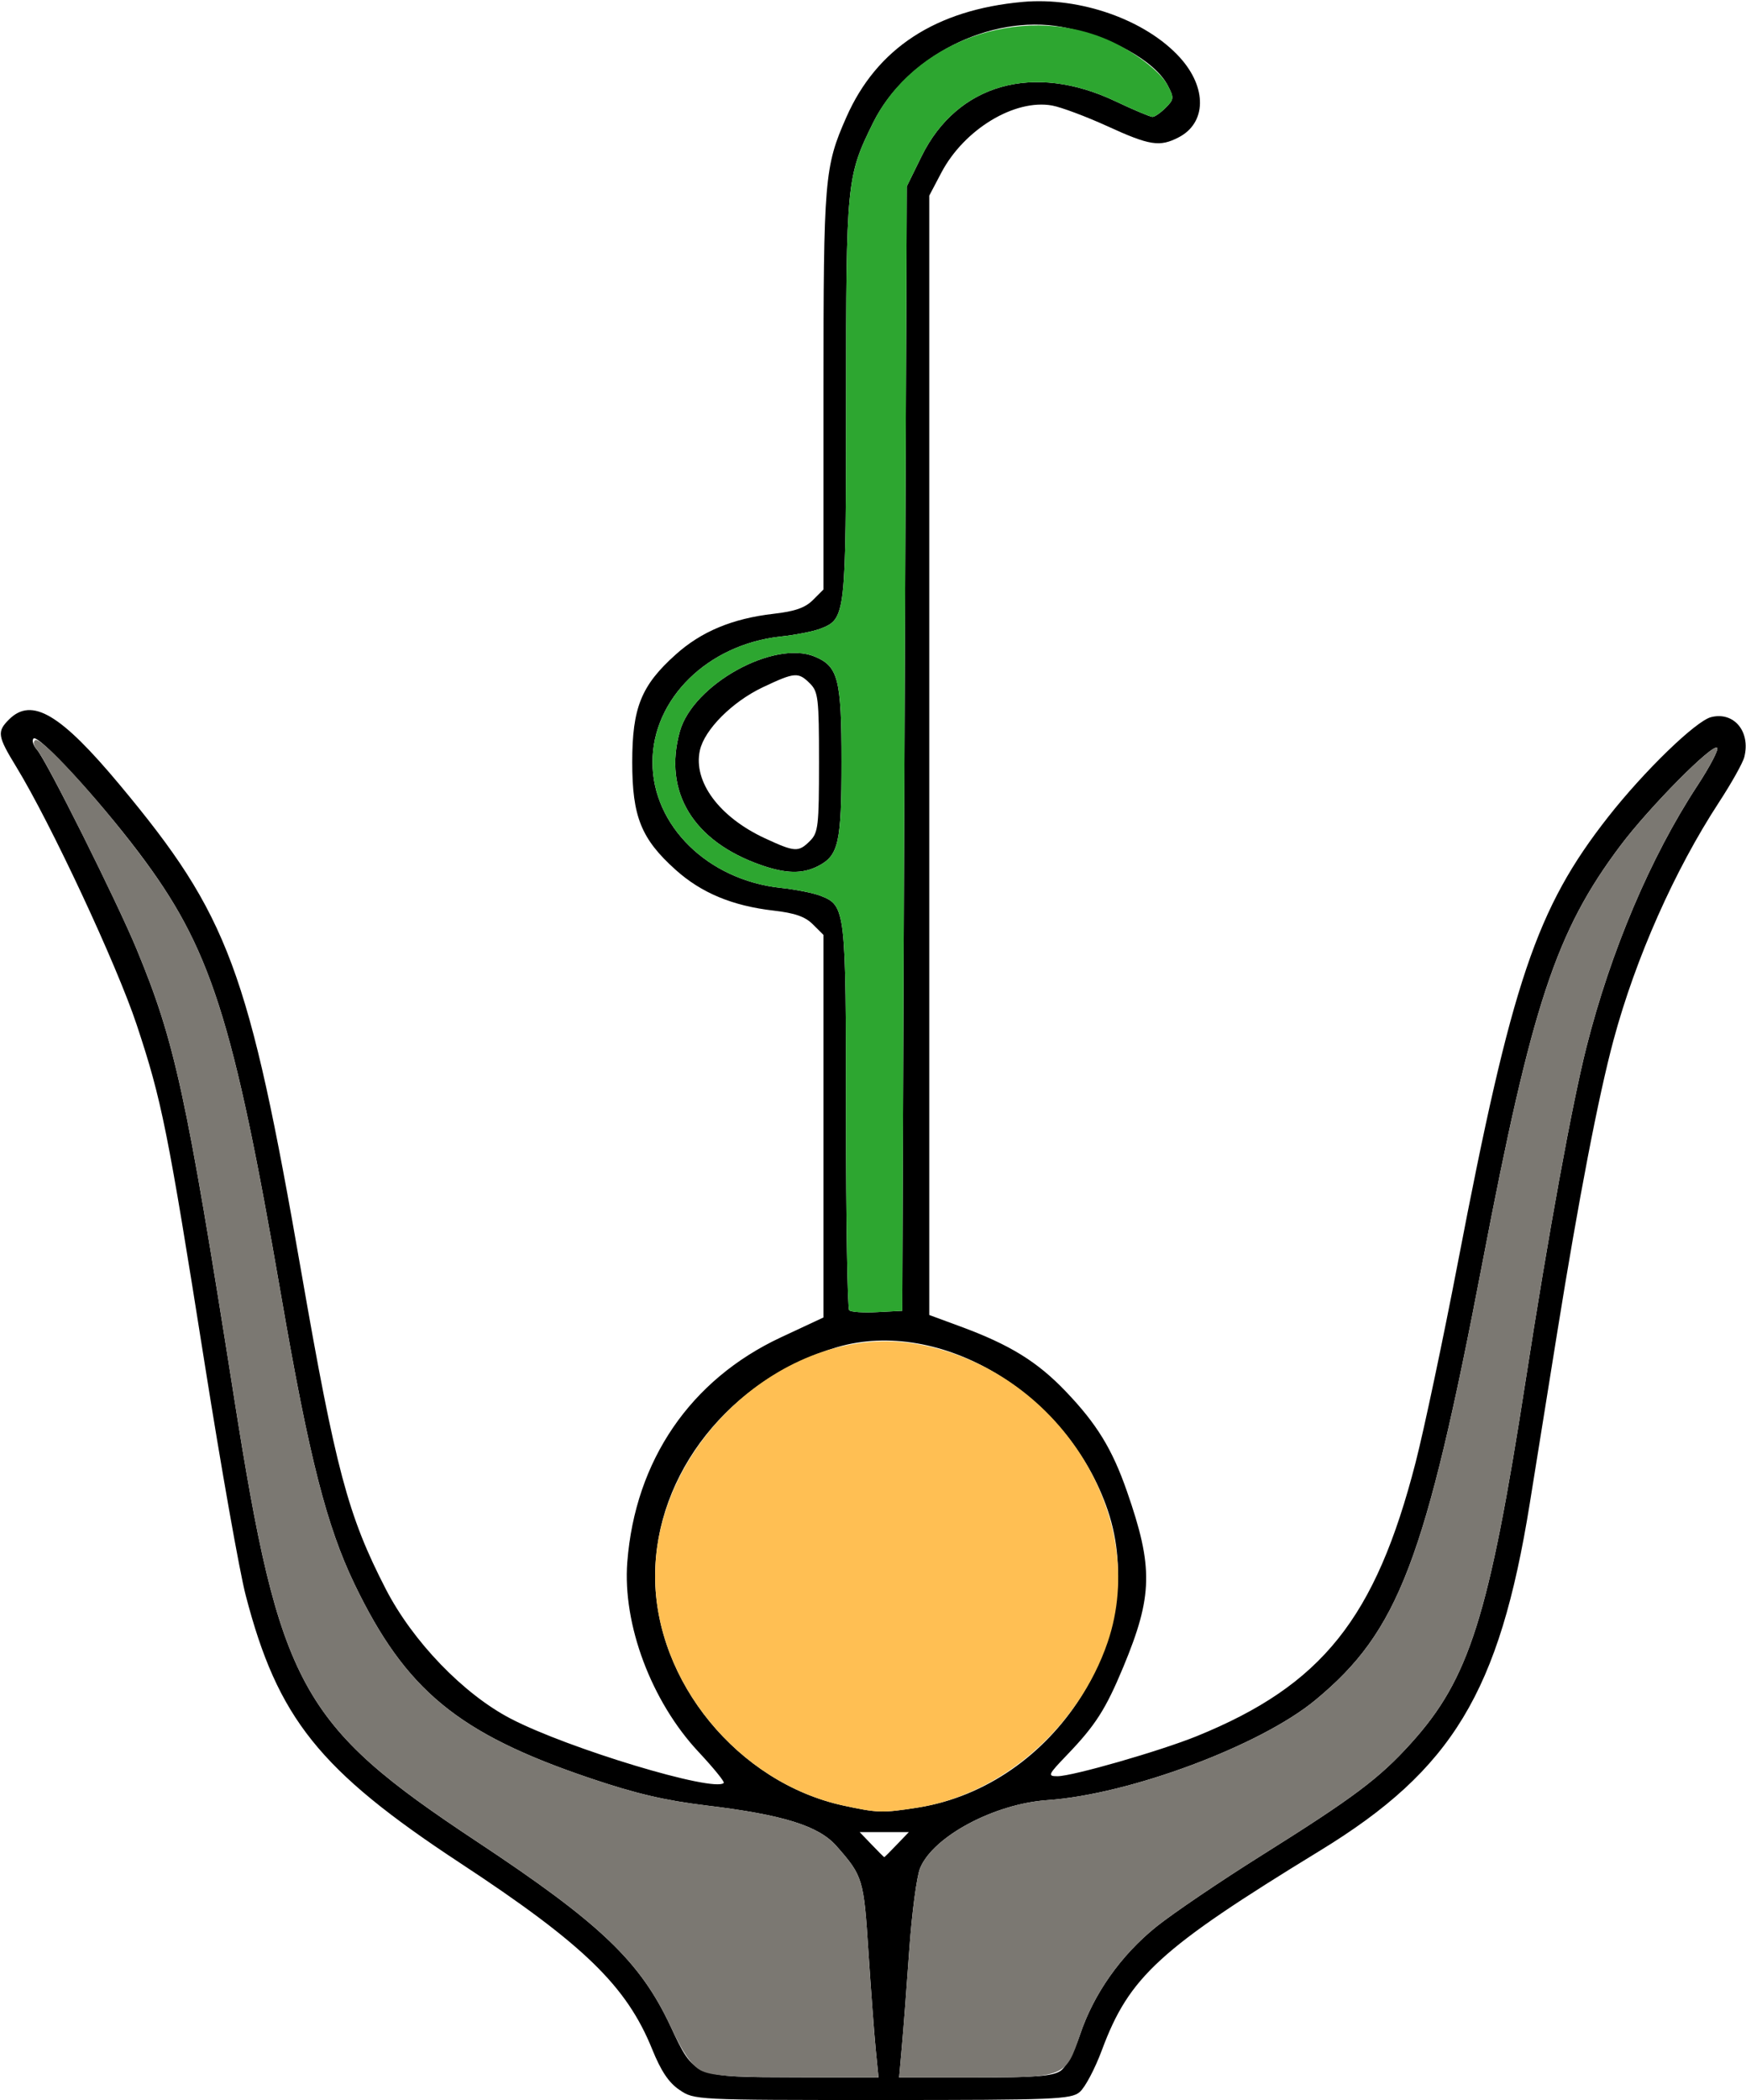 <?xml version="1.0" encoding="UTF-8" standalone="no"?>
<!DOCTYPE svg PUBLIC "-//W3C//DTD SVG 1.1//EN"
"http://www.w3.org/Graphics/SVG/1.1/DTD/svg11.dtd">
<svg width="499px" height="600px"
xmlns="http://www.w3.org/2000/svg" version="1.1">
<g transform="translate(0000, 0000) scale(1, 1)">
<path fill="#000000" stroke="none" d="
M 194.19 597.11
C 191.12 595.04 188.93 591.75 186.40 585.52
C 179.10 567.43 166.77 555.47 131.49 532.28
C 91.26 505.82 79.35 490.95 70.21 455.76
C 68.46 449.04 63.20 419.33 58.52 389.76
C 47.89 322.61 46.25 314.43 39.05 292.74
C 33.36 275.60 14.48 235.18 4.67 219.13
C -0.72 210.31 -0.91 209.05 2.57 205.57
C 9.07 199.08 17.30 203.94 34.30 224.34
C 65.35 261.60 71.07 276.98 86.14 363.60
C 95.94 419.86 99.44 433.01 110.23 453.97
C 117.96 468.98 132.44 484.01 145.97 491.05
C 162.39 499.59 204.09 512.17 206.85 509.41
C 207.16 509.10 203.92 505.12 199.64 500.54
C 186.17 486.15 177.90 464.12 179.28 446.31
C 181.53 417.28 197.32 394.18 223.16 382.11
L 235.35 376.42
L 235.35 321.78
L 235.35 267.12
L 232.34 264.12
C 230.12 261.89 227.19 260.87 221.09 260.17
C 209.34 258.82 200.44 255.12 193.08 248.51
C 183.25 239.69 180.69 233.33 180.69 217.77
C 180.69 202.21 183.25 195.85 193.08 187.04
C 200.44 180.42 209.34 176.72 221.09 175.37
C 227.19 174.68 230.12 173.65 232.34 171.43
L 235.35 168.42
L 235.35 111.47
C 235.35 50.96 235.62 47.68 241.89 33.48
C 250.57 13.81 267.42 2.80 292.26 0.55
C 308.74 -0.94 327.50 5.70 337.25 16.48
C 345.00 25.07 344.82 35.13 336.84 39.25
C 331.44 42.04 328.59 41.60 316.49 36.06
C 310.42 33.29 303.31 30.63 300.70 30.15
C 290.01 28.21 275.58 36.94 269.06 49.28
L 265.58 55.89
L 265.58 215.79
L 265.58 375.71
L 274.58 379.03
C 288.61 384.21 296.43 389.02 304.56 397.52
C 313.43 406.78 317.86 413.99 322.06 426.05
C 329.65 447.78 329.48 455.97 321.04 476.27
C 315.99 488.40 313.08 492.94 304.97 501.39
C 299.50 507.08 299.32 507.49 302.22 507.49
C 306.54 507.49 331.62 500.27 342.07 496.03
C 377.84 481.49 393.12 462.37 404.58 417.83
C 406.99 408.44 412.43 382.72 416.67 360.66
C 432.06 280.42 439.11 259.52 459.61 233.40
C 469.86 220.33 484.66 205.99 489.03 204.89
C 495.55 203.25 500.35 209.01 498.52 216.28
C 498.11 217.94 494.85 223.76 491.28 229.22
C 478.59 248.65 467.45 273.73 461.15 297.12
C 456.82 313.22 451.20 342.41 445.01 380.94
C 442.18 398.61 438.64 420.55 437.18 429.70
C 428.51 483.44 415.10 505.62 377.29 528.73
C 331.40 556.79 322.73 564.72 314.91 585.76
C 312.92 591.12 310.05 596.52 308.54 597.75
C 306.04 599.81 301.34 600.00 252.12 600.00
C 198.57 600.00 198.43 599.99 194.19 597.11
M 250.28 585.55
C 249.85 581.13 248.91 568.60 248.20 557.70
C 246.86 536.83 246.63 536.04 239.07 527.45
C 234.00 521.68 223.91 518.52 202.00 515.87
C 190.02 514.42 181.63 512.45 168.57 508.03
C 130.92 495.30 115.91 482.92 101.30 452.57
C 93.33 435.98 88.34 416.42 80.43 370.66
C 66.57 290.51 60.24 270.81 39.57 243.47
C 27.87 228.00 10.96 209.69 9.58 211.01
C 9.04 211.54 9.49 212.99 10.58 214.23
C 13.27 217.26 33.35 257.43 39.01 271.10
C 50.03 297.73 53.14 312.04 66.84 398.93
C 79.94 482.12 85.68 492.63 136.27 526.14
C 171.63 549.55 183.00 560.42 191.68 579.03
C 198.42 593.51 198.30 593.46 227.47 593.52
L 251.08 593.58
L 250.28 585.55
M 303.13 591.65
C 304.69 590.56 307.09 586.09 308.67 581.34
C 312.56 569.69 320.31 558.69 330.39 550.55
C 335.11 546.75 348.79 537.47 360.80 529.95
C 386.89 513.58 394.15 508.15 403.19 498.15
C 419.93 479.68 425.54 461.95 436.02 394.43
C 442.54 352.38 449.28 315.48 453.38 299.25
C 460.35 271.70 471.75 244.82 485.10 224.49
C 488.70 218.99 491.26 214.11 490.78 213.64
C 489.47 212.33 471.36 230.63 463.12 241.59
C 444.71 266.08 437.82 286.90 423.71 360.59
C 407.35 446.03 399.70 466.07 375.92 485.74
C 360.17 498.77 322.85 512.70 299.35 514.32
C 284.20 515.36 266.76 524.66 262.98 533.70
C 262.00 536.03 260.61 546.54 259.87 557.07
C 259.13 567.61 258.17 580.14 257.74 584.90
L 256.96 593.58
L 278.67 593.58
C 295.88 593.58 300.94 593.18 303.13 591.65
M 256.30 527.04
L 259.74 523.46
L 252.72 523.46
L 245.69 523.46
L 249.13 527.04
C 251.00 529.01 252.63 530.62 252.72 530.62
C 252.81 530.62 254.43 529.01 256.30 527.04
M 262.36 516.44
C 301.52 510.23 328.80 467.46 316.57 431.45
C 305.24 398.12 268.70 376.18 239.12 384.94
C 208.65 393.97 187.23 420.98 187.23 450.32
C 187.23 480.41 210.97 509.33 241.02 515.87
C 250.89 518.00 252.16 518.04 262.36 516.44
M 258.50 213.89
L 259.15 53.27
L 263.40 44.62
C 273.58 23.99 295.35 17.82 318.76 28.92
C 323.96 31.39 328.74 33.40 329.37 33.40
C 330.01 33.40 331.69 32.24 333.12 30.81
C 335.53 28.41 335.58 27.96 333.76 24.45
C 330.09 17.36 317.10 10.18 303.48 7.70
C 282.89 3.97 258.84 16.20 249.49 35.15
C 241.95 50.44 241.81 51.89 241.80 114.09
C 241.78 176.22 241.72 176.79 234.45 179.63
C 232.47 180.40 227.38 181.41 223.14 181.86
C 202.33 184.10 186.48 199.62 186.48 217.77
C 186.48 235.93 202.33 251.45 223.14 253.68
C 227.38 254.13 232.47 255.15 234.45 255.92
C 241.69 258.75 241.78 259.54 241.78 318.99
C 241.78 348.94 242.20 373.86 242.70 374.36
C 243.20 374.87 246.81 375.11 250.73 374.89
L 257.86 374.52
L 258.50 213.89"/>
<path fill="#000000" stroke="none" d="
M 217.45 247.14
C 198.10 240.37 189.50 226.23 194.29 209.01
C 198.02 195.60 221.13 182.76 232.83 187.59
C 239.57 190.39 240.50 194.02 240.50 217.64
C 240.50 240.75 239.67 244.42 233.87 247.41
C 229.39 249.74 224.65 249.66 217.45 247.14
M 231.49 240.26
C 233.85 237.91 234.07 235.98 234.07 217.77
C 234.07 199.57 233.85 197.64 231.49 195.29
C 228.15 191.95 227.17 192.03 217.99 196.37
C 209.26 200.51 201.32 208.47 200.02 214.41
C 198.06 223.35 205.57 233.47 218.63 239.52
C 227.19 243.48 228.20 243.55 231.49 240.26"/>
<path fill="#2da630" stroke="none" d="
M 242.70 374.36
C 242.20 373.86 241.78 348.94 241.78 318.99
C 241.78 259.54 241.69 258.75 234.45 255.92
C 232.47 255.15 227.38 254.13 223.14 253.68
C 202.33 251.45 186.48 235.93 186.48 217.77
C 186.48 199.62 202.33 184.10 223.14 181.86
C 227.38 181.41 232.47 180.40 234.45 179.63
C 241.72 176.79 241.78 176.22 241.80 114.09
C 241.81 51.89 241.95 50.44 249.49 35.15
C 260.98 11.83 291.40 0.85 316.03 11.13
C 323.57 14.27 331.63 20.33 333.76 24.45
C 335.58 27.96 335.53 28.41 333.12 30.81
C 331.69 32.24 330.01 33.40 329.37 33.40
C 328.74 33.40 323.96 31.39 318.76 28.92
C 295.35 17.82 273.58 23.99 263.40 44.62
L 259.15 53.27
L 258.50 213.89
L 257.86 374.52
L 250.73 374.89
C 246.81 375.11 243.20 374.87 242.70 374.36
M 233.87 247.41
C 239.67 244.42 240.50 240.75 240.50 217.64
C 240.50 194.02 239.57 190.39 232.83 187.59
C 221.13 182.76 198.02 195.60 194.29 209.01
C 189.50 226.23 198.10 240.37 217.45 247.14
C 224.65 249.66 229.39 249.74 233.87 247.41"/>
<path fill="#7b7872" stroke="none" d="
M 200.20 591.51
C 197.65 590.12 195.11 586.42 191.68 579.03
C 183.00 560.42 171.63 549.55 136.27 526.14
C 85.68 492.63 79.94 482.12 66.84 398.93
C 53.14 312.04 50.03 297.73 39.01 271.10
C 33.48 257.76 13.30 217.30 10.71 214.37
C 9.58 213.10 9.34 211.94 10.10 211.46
C 11.75 210.44 27.42 227.45 39.55 243.47
C 60.24 270.77 66.57 290.48 80.43 370.66
C 88.34 416.42 93.33 435.98 101.30 452.57
C 115.91 482.92 130.92 495.30 168.57 508.03
C 181.63 512.45 190.02 514.42 202.00 515.87
C 223.91 518.52 234.00 521.68 239.07 527.45
C 246.63 536.04 246.86 536.83 248.20 557.70
C 248.91 568.60 249.85 581.13 250.28 585.55
L 251.08 593.58
L 227.47 593.52
C 208.76 593.49 203.09 593.06 200.20 591.51"/>
<path fill="#7b7872" stroke="none" d="
M 257.74 584.90
C 258.17 580.14 259.13 567.61 259.87 557.07
C 260.61 546.54 262.00 536.03 262.98 533.70
C 266.76 524.66 284.20 515.36 299.35 514.32
C 322.85 512.70 360.17 498.77 375.92 485.74
C 399.70 466.07 407.35 446.03 423.71 360.59
C 437.82 286.90 444.71 266.08 463.12 241.59
C 471.36 230.63 489.47 212.33 490.78 213.64
C 491.26 214.11 488.70 218.99 485.10 224.49
C 471.75 244.82 460.35 271.70 453.38 299.25
C 449.28 315.48 442.54 352.38 436.02 394.43
C 425.54 461.95 419.93 479.68 403.19 498.15
C 394.15 508.15 386.89 513.58 360.80 529.95
C 348.79 537.47 335.11 546.75 330.39 550.55
C 320.31 558.69 312.56 569.69 308.67 581.34
C 304.63 593.46 304.34 593.58 278.67 593.58
L 256.96 593.58
L 257.74 584.90"/>
<path fill="#ffbf53" stroke="none" d="
M 241.02 515.87
C 210.97 509.33 187.23 480.41 187.23 450.32
C 187.23 411.71 225.84 377.55 262.14 384.03
C 302.08 391.16 328.85 433.05 316.57 469.19
C 308.31 493.48 286.32 512.63 262.36 516.44
C 252.16 518.04 250.89 518.00 241.02 515.87"/>
</g>
</svg>
